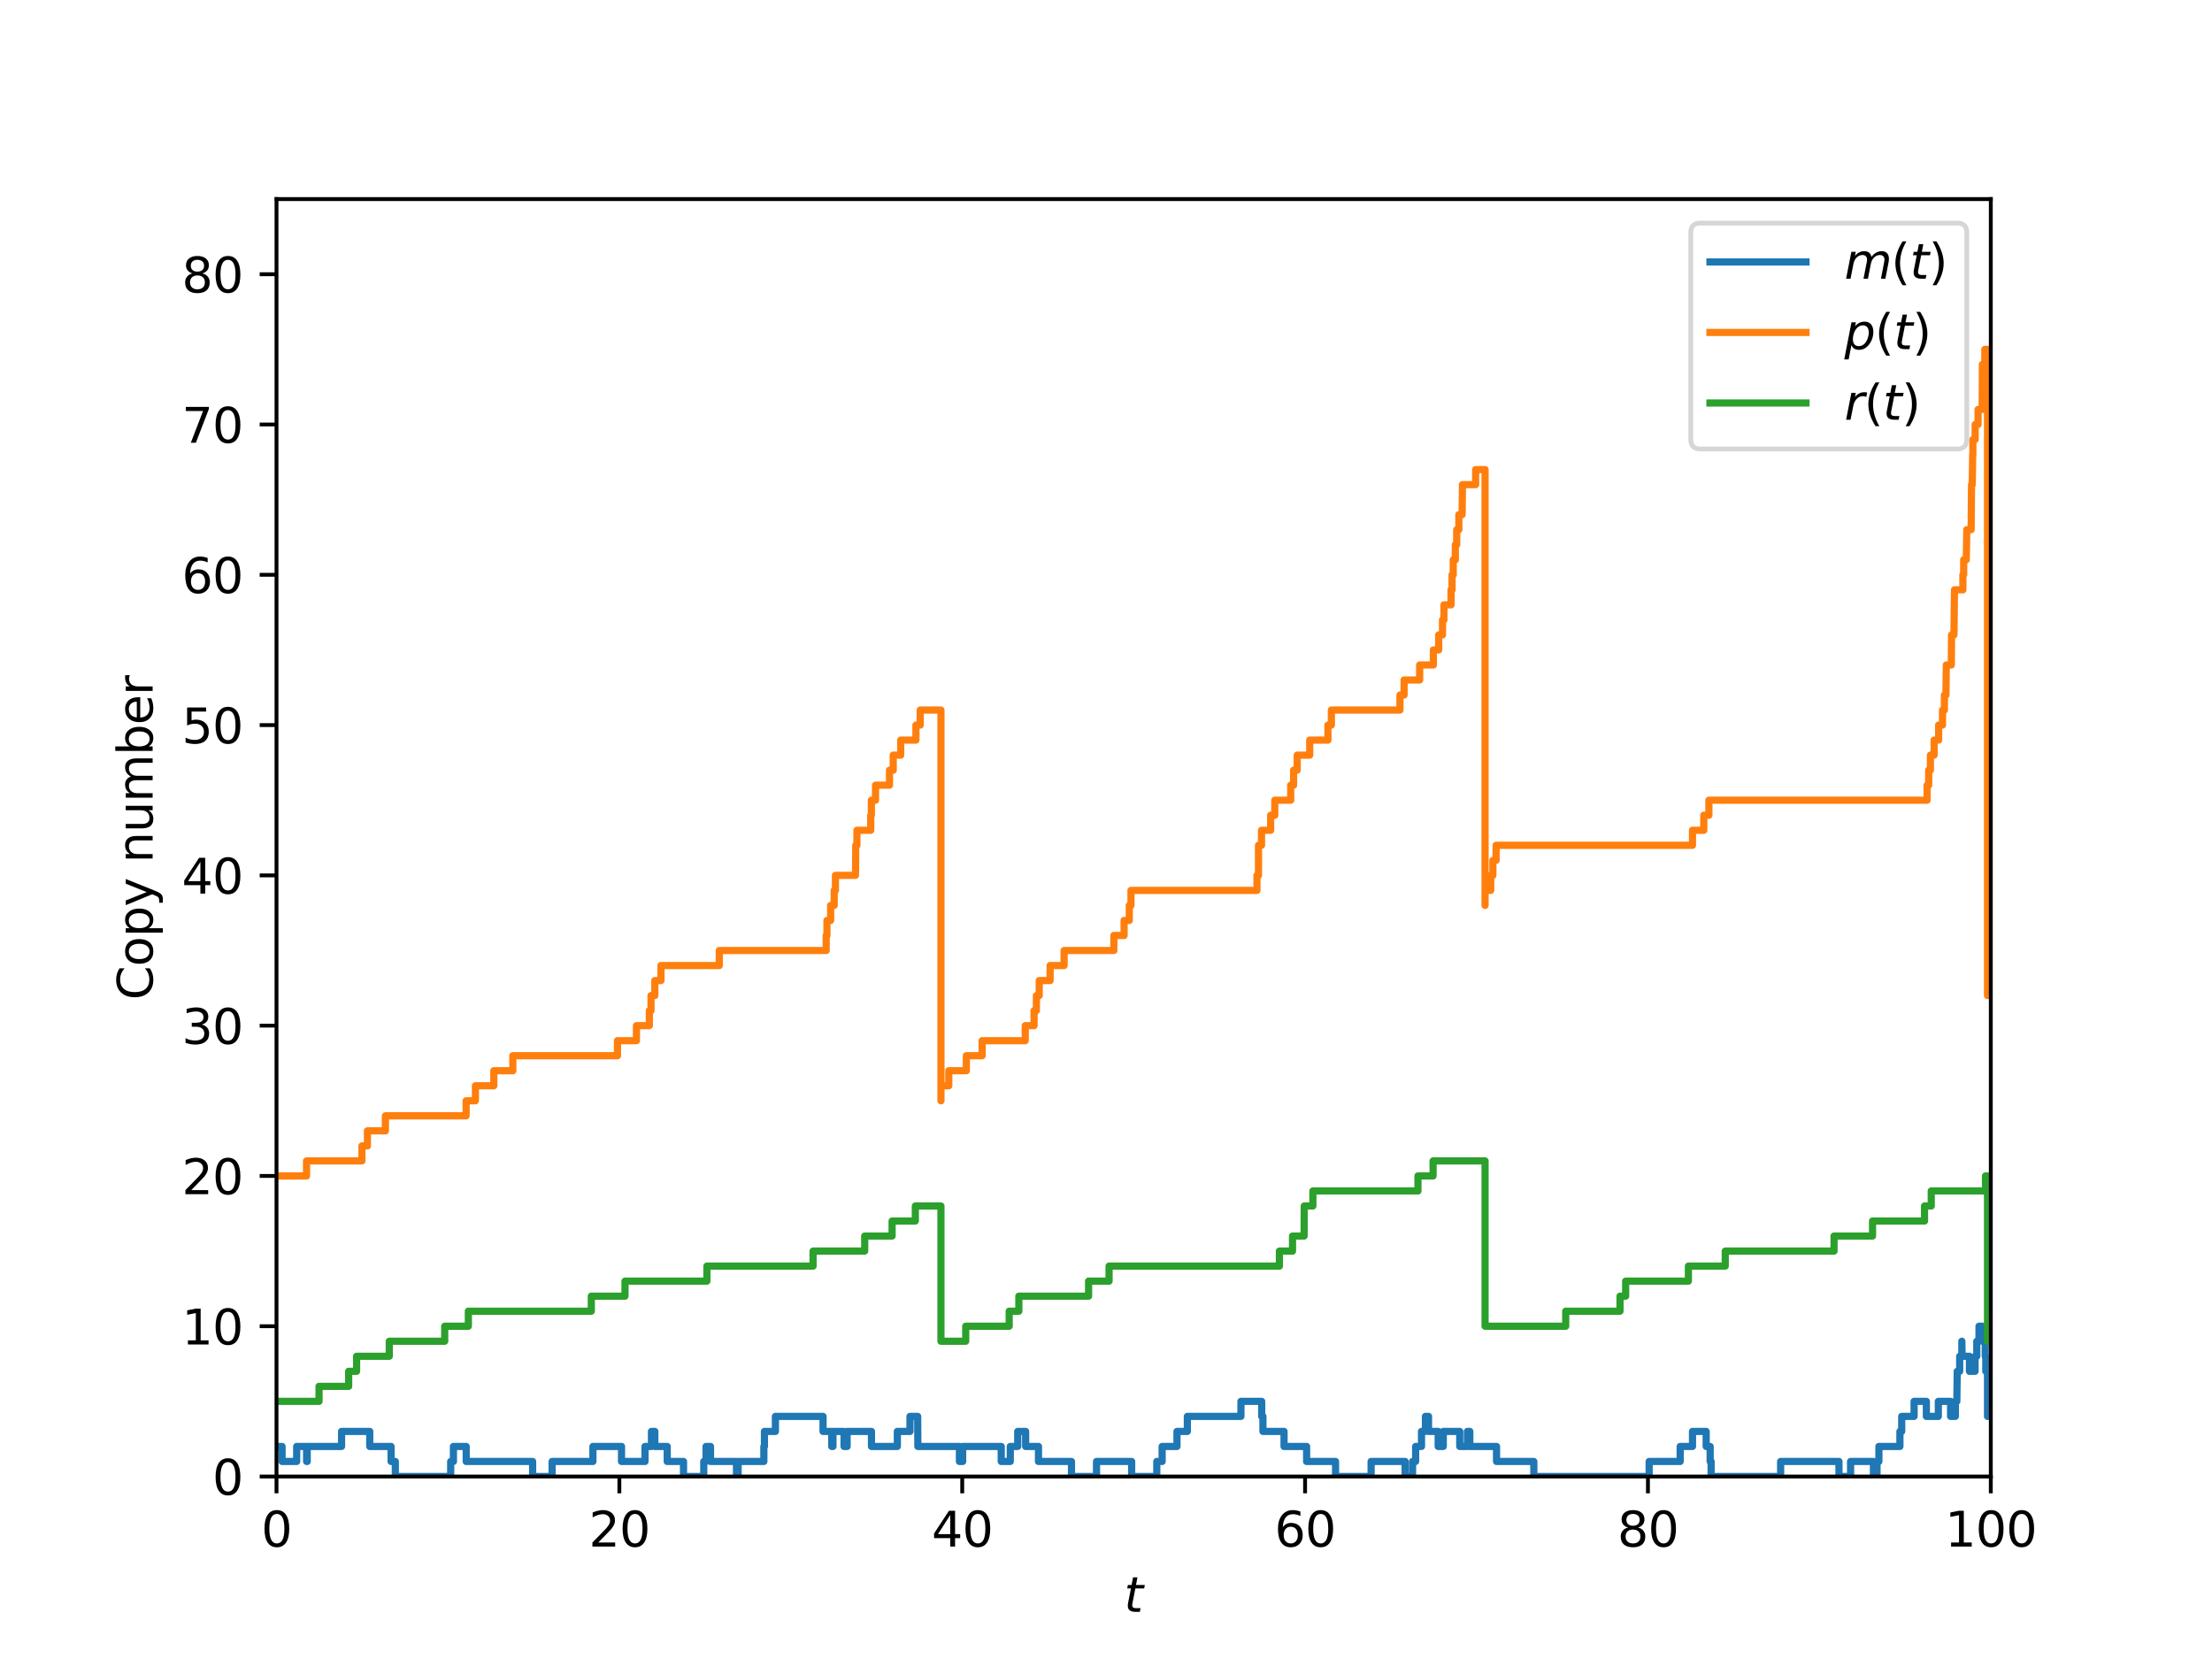 <?xml version="1.0" encoding="utf-8" standalone="no"?>
<!DOCTYPE svg PUBLIC "-//W3C//DTD SVG 1.1//EN"
  "http://www.w3.org/Graphics/SVG/1.1/DTD/svg11.dtd">
<svg height="345.6pt" version="1.1" viewBox="0 0 460.8 345.6" width="460.8pt" xmlns="http://www.w3.org/2000/svg" xmlns:xlink="http://www.w3.org/1999/xlink">
 <defs>
  <style type="text/css">*{stroke-linecap:butt;stroke-linejoin:round;}</style>
 </defs>
 <g id="figure_1">
  <g id="patch_1">
   <path d="M 0 345.6 
L 460.8 345.6 
L 460.8 0 
L 0 0 
z
" style="fill:#ffffff;"/>
  </g>
  <g id="axes_1">
   <g id="patch_2">
    <path d="M 57.6 307.584 
L 414.72 307.584 
L 414.72 41.472 
L 57.6 41.472 
z
" style="fill:#ffffff;"/>
   </g>
   <g id="matplotlib.axis_1">
    <g id="xtick_1">
     <g id="line2d_1">
      <defs>
       <path d="M 0 0 
L 0 3.5 
" id="m4698647b73" style="stroke:#000000;stroke-width:0.8;"/>
      </defs>
      <g>
       <use style="stroke:#000000;stroke-width:0.8;" x="57.6" xlink:href="#m4698647b73" y="307.584"/>
      </g>
     </g>
     <g id="text_1">
      <!-- 0 -->
      <g transform="translate(54.419 322.182)scale(0.1 -0.1)">
       <defs>
        <path d="M 2034 4250 
Q 1547 4250 1301 3770 
Q 1056 3291 1056 2328 
Q 1056 1369 1301 889 
Q 1547 409 2034 409 
Q 2525 409 2770 889 
Q 3016 1369 3016 2328 
Q 3016 3291 2770 3770 
Q 2525 4250 2034 4250 
z
M 2034 4750 
Q 2819 4750 3233 4129 
Q 3647 3509 3647 2328 
Q 3647 1150 3233 529 
Q 2819 -91 2034 -91 
Q 1250 -91 836 529 
Q 422 1150 422 2328 
Q 422 3509 836 4129 
Q 1250 4750 2034 4750 
z
" id="DejaVuSans-30" transform="scale(0.016)"/>
       </defs>
       <use xlink:href="#DejaVuSans-30"/>
      </g>
     </g>
    </g>
    <g id="xtick_2">
     <g id="line2d_2">
      <g>
       <use style="stroke:#000000;stroke-width:0.8;" x="129.024" xlink:href="#m4698647b73" y="307.584"/>
      </g>
     </g>
     <g id="text_2">
      <!-- 20 -->
      <g transform="translate(122.662 322.182)scale(0.1 -0.1)">
       <defs>
        <path d="M 1228 531 
L 3431 531 
L 3431 0 
L 469 0 
L 469 531 
Q 828 903 1448 1529 
Q 2069 2156 2228 2338 
Q 2531 2678 2651 2914 
Q 2772 3150 2772 3378 
Q 2772 3750 2511 3984 
Q 2250 4219 1831 4219 
Q 1534 4219 1204 4116 
Q 875 4013 500 3803 
L 500 4441 
Q 881 4594 1212 4672 
Q 1544 4750 1819 4750 
Q 2544 4750 2975 4387 
Q 3406 4025 3406 3419 
Q 3406 3131 3298 2873 
Q 3191 2616 2906 2266 
Q 2828 2175 2409 1742 
Q 1991 1309 1228 531 
z
" id="DejaVuSans-32" transform="scale(0.016)"/>
       </defs>
       <use xlink:href="#DejaVuSans-32"/>
       <use x="63.623" xlink:href="#DejaVuSans-30"/>
      </g>
     </g>
    </g>
    <g id="xtick_3">
     <g id="line2d_3">
      <g>
       <use style="stroke:#000000;stroke-width:0.8;" x="200.448" xlink:href="#m4698647b73" y="307.584"/>
      </g>
     </g>
     <g id="text_3">
      <!-- 40 -->
      <g transform="translate(194.085 322.182)scale(0.1 -0.1)">
       <defs>
        <path d="M 2419 4116 
L 825 1625 
L 2419 1625 
L 2419 4116 
z
M 2253 4666 
L 3047 4666 
L 3047 1625 
L 3713 1625 
L 3713 1100 
L 3047 1100 
L 3047 0 
L 2419 0 
L 2419 1100 
L 313 1100 
L 313 1709 
L 2253 4666 
z
" id="DejaVuSans-34" transform="scale(0.016)"/>
       </defs>
       <use xlink:href="#DejaVuSans-34"/>
       <use x="63.623" xlink:href="#DejaVuSans-30"/>
      </g>
     </g>
    </g>
    <g id="xtick_4">
     <g id="line2d_4">
      <g>
       <use style="stroke:#000000;stroke-width:0.8;" x="271.872" xlink:href="#m4698647b73" y="307.584"/>
      </g>
     </g>
     <g id="text_4">
      <!-- 60 -->
      <g transform="translate(265.51 322.182)scale(0.1 -0.1)">
       <defs>
        <path d="M 2113 2584 
Q 1688 2584 1439 2293 
Q 1191 2003 1191 1497 
Q 1191 994 1439 701 
Q 1688 409 2113 409 
Q 2538 409 2786 701 
Q 3034 994 3034 1497 
Q 3034 2003 2786 2293 
Q 2538 2584 2113 2584 
z
M 3366 4563 
L 3366 3988 
Q 3128 4100 2886 4159 
Q 2644 4219 2406 4219 
Q 1781 4219 1451 3797 
Q 1122 3375 1075 2522 
Q 1259 2794 1537 2939 
Q 1816 3084 2150 3084 
Q 2853 3084 3261 2657 
Q 3669 2231 3669 1497 
Q 3669 778 3244 343 
Q 2819 -91 2113 -91 
Q 1303 -91 875 529 
Q 447 1150 447 2328 
Q 447 3434 972 4092 
Q 1497 4750 2381 4750 
Q 2619 4750 2861 4703 
Q 3103 4656 3366 4563 
z
" id="DejaVuSans-36" transform="scale(0.016)"/>
       </defs>
       <use xlink:href="#DejaVuSans-36"/>
       <use x="63.623" xlink:href="#DejaVuSans-30"/>
      </g>
     </g>
    </g>
    <g id="xtick_5">
     <g id="line2d_5">
      <g>
       <use style="stroke:#000000;stroke-width:0.8;" x="343.296" xlink:href="#m4698647b73" y="307.584"/>
      </g>
     </g>
     <g id="text_5">
      <!-- 80 -->
      <g transform="translate(336.933 322.182)scale(0.1 -0.1)">
       <defs>
        <path d="M 2034 2216 
Q 1584 2216 1326 1975 
Q 1069 1734 1069 1313 
Q 1069 891 1326 650 
Q 1584 409 2034 409 
Q 2484 409 2743 651 
Q 3003 894 3003 1313 
Q 3003 1734 2745 1975 
Q 2488 2216 2034 2216 
z
M 1403 2484 
Q 997 2584 770 2862 
Q 544 3141 544 3541 
Q 544 4100 942 4425 
Q 1341 4750 2034 4750 
Q 2731 4750 3128 4425 
Q 3525 4100 3525 3541 
Q 3525 3141 3298 2862 
Q 3072 2584 2669 2484 
Q 3125 2378 3379 2068 
Q 3634 1759 3634 1313 
Q 3634 634 3220 271 
Q 2806 -91 2034 -91 
Q 1263 -91 848 271 
Q 434 634 434 1313 
Q 434 1759 690 2068 
Q 947 2378 1403 2484 
z
M 1172 3481 
Q 1172 3119 1398 2916 
Q 1625 2713 2034 2713 
Q 2441 2713 2670 2916 
Q 2900 3119 2900 3481 
Q 2900 3844 2670 4047 
Q 2441 4250 2034 4250 
Q 1625 4250 1398 4047 
Q 1172 3844 1172 3481 
z
" id="DejaVuSans-38" transform="scale(0.016)"/>
       </defs>
       <use xlink:href="#DejaVuSans-38"/>
       <use x="63.623" xlink:href="#DejaVuSans-30"/>
      </g>
     </g>
    </g>
    <g id="xtick_6">
     <g id="line2d_6">
      <g>
       <use style="stroke:#000000;stroke-width:0.8;" x="414.72" xlink:href="#m4698647b73" y="307.584"/>
      </g>
     </g>
     <g id="text_6">
      <!-- 100 -->
      <g transform="translate(405.176 322.182)scale(0.1 -0.1)">
       <defs>
        <path d="M 794 531 
L 1825 531 
L 1825 4091 
L 703 3866 
L 703 4441 
L 1819 4666 
L 2450 4666 
L 2450 531 
L 3481 531 
L 3481 0 
L 794 0 
L 794 531 
z
" id="DejaVuSans-31" transform="scale(0.016)"/>
       </defs>
       <use xlink:href="#DejaVuSans-31"/>
       <use x="63.623" xlink:href="#DejaVuSans-30"/>
       <use x="127.246" xlink:href="#DejaVuSans-30"/>
      </g>
     </g>
    </g>
    <g id="text_7">
     <!-- $t$ -->
     <g transform="translate(234.16 335.861)scale(0.1 -0.1)">
      <defs>
       <path d="M 2706 3500 
L 2619 3053 
L 1472 3053 
L 1100 1153 
Q 1081 1047 1072 975 
Q 1063 903 1063 863 
Q 1063 663 1183 572 
Q 1303 481 1569 481 
L 2150 481 
L 2053 0 
L 1503 0 
Q 991 0 739 200 
Q 488 400 488 806 
Q 488 878 497 964 
Q 506 1050 525 1153 
L 897 3053 
L 409 3053 
L 500 3500 
L 978 3500 
L 1172 4494 
L 1747 4494 
L 1556 3500 
L 2706 3500 
z
" id="DejaVuSans-Oblique-74" transform="scale(0.016)"/>
      </defs>
      <use transform="translate(0 0.781)" xlink:href="#DejaVuSans-Oblique-74"/>
     </g>
    </g>
   </g>
   <g id="matplotlib.axis_2">
    <g id="ytick_1">
     <g id="line2d_7">
      <defs>
       <path d="M 0 0 
L -3.5 0 
" id="ma4bcb0b68f" style="stroke:#000000;stroke-width:0.8;"/>
      </defs>
      <g>
       <use style="stroke:#000000;stroke-width:0.8;" x="57.6" xlink:href="#ma4bcb0b68f" y="307.584"/>
      </g>
     </g>
     <g id="text_8">
      <!-- 0 -->
      <g transform="translate(44.237 311.383)scale(0.1 -0.1)">
       <use xlink:href="#DejaVuSans-30"/>
      </g>
     </g>
    </g>
    <g id="ytick_2">
     <g id="line2d_8">
      <g>
       <use style="stroke:#000000;stroke-width:0.8;" x="57.6" xlink:href="#ma4bcb0b68f" y="276.277"/>
      </g>
     </g>
     <g id="text_9">
      <!-- 10 -->
      <g transform="translate(37.875 280.076)scale(0.1 -0.1)">
       <use xlink:href="#DejaVuSans-31"/>
       <use x="63.623" xlink:href="#DejaVuSans-30"/>
      </g>
     </g>
    </g>
    <g id="ytick_3">
     <g id="line2d_9">
      <g>
       <use style="stroke:#000000;stroke-width:0.8;" x="57.6" xlink:href="#ma4bcb0b68f" y="244.969"/>
      </g>
     </g>
     <g id="text_10">
      <!-- 20 -->
      <g transform="translate(37.875 248.769)scale(0.1 -0.1)">
       <use xlink:href="#DejaVuSans-32"/>
       <use x="63.623" xlink:href="#DejaVuSans-30"/>
      </g>
     </g>
    </g>
    <g id="ytick_4">
     <g id="line2d_10">
      <g>
       <use style="stroke:#000000;stroke-width:0.8;" x="57.6" xlink:href="#ma4bcb0b68f" y="213.662"/>
      </g>
     </g>
     <g id="text_11">
      <!-- 30 -->
      <g transform="translate(37.875 217.461)scale(0.1 -0.1)">
       <defs>
        <path d="M 2597 2516 
Q 3050 2419 3304 2112 
Q 3559 1806 3559 1356 
Q 3559 666 3084 287 
Q 2609 -91 1734 -91 
Q 1441 -91 1130 -33 
Q 819 25 488 141 
L 488 750 
Q 750 597 1062 519 
Q 1375 441 1716 441 
Q 2309 441 2620 675 
Q 2931 909 2931 1356 
Q 2931 1769 2642 2001 
Q 2353 2234 1838 2234 
L 1294 2234 
L 1294 2753 
L 1863 2753 
Q 2328 2753 2575 2939 
Q 2822 3125 2822 3475 
Q 2822 3834 2567 4026 
Q 2313 4219 1838 4219 
Q 1578 4219 1281 4162 
Q 984 4106 628 3988 
L 628 4550 
Q 988 4650 1302 4700 
Q 1616 4750 1894 4750 
Q 2613 4750 3031 4423 
Q 3450 4097 3450 3541 
Q 3450 3153 3228 2886 
Q 3006 2619 2597 2516 
z
" id="DejaVuSans-33" transform="scale(0.016)"/>
       </defs>
       <use xlink:href="#DejaVuSans-33"/>
       <use x="63.623" xlink:href="#DejaVuSans-30"/>
      </g>
     </g>
    </g>
    <g id="ytick_5">
     <g id="line2d_11">
      <g>
       <use style="stroke:#000000;stroke-width:0.8;" x="57.6" xlink:href="#ma4bcb0b68f" y="182.355"/>
      </g>
     </g>
     <g id="text_12">
      <!-- 40 -->
      <g transform="translate(37.875 186.154)scale(0.1 -0.1)">
       <use xlink:href="#DejaVuSans-34"/>
       <use x="63.623" xlink:href="#DejaVuSans-30"/>
      </g>
     </g>
    </g>
    <g id="ytick_6">
     <g id="line2d_12">
      <g>
       <use style="stroke:#000000;stroke-width:0.8;" x="57.6" xlink:href="#ma4bcb0b68f" y="151.048"/>
      </g>
     </g>
     <g id="text_13">
      <!-- 50 -->
      <g transform="translate(37.875 154.847)scale(0.1 -0.1)">
       <defs>
        <path d="M 691 4666 
L 3169 4666 
L 3169 4134 
L 1269 4134 
L 1269 2991 
Q 1406 3038 1543 3061 
Q 1681 3084 1819 3084 
Q 2600 3084 3056 2656 
Q 3513 2228 3513 1497 
Q 3513 744 3044 326 
Q 2575 -91 1722 -91 
Q 1428 -91 1123 -41 
Q 819 9 494 109 
L 494 744 
Q 775 591 1075 516 
Q 1375 441 1709 441 
Q 2250 441 2565 725 
Q 2881 1009 2881 1497 
Q 2881 1984 2565 2268 
Q 2250 2553 1709 2553 
Q 1456 2553 1204 2497 
Q 953 2441 691 2322 
L 691 4666 
z
" id="DejaVuSans-35" transform="scale(0.016)"/>
       </defs>
       <use xlink:href="#DejaVuSans-35"/>
       <use x="63.623" xlink:href="#DejaVuSans-30"/>
      </g>
     </g>
    </g>
    <g id="ytick_7">
     <g id="line2d_13">
      <g>
       <use style="stroke:#000000;stroke-width:0.8;" x="57.6" xlink:href="#ma4bcb0b68f" y="119.74"/>
      </g>
     </g>
     <g id="text_14">
      <!-- 60 -->
      <g transform="translate(37.875 123.539)scale(0.1 -0.1)">
       <use xlink:href="#DejaVuSans-36"/>
       <use x="63.623" xlink:href="#DejaVuSans-30"/>
      </g>
     </g>
    </g>
    <g id="ytick_8">
     <g id="line2d_14">
      <g>
       <use style="stroke:#000000;stroke-width:0.8;" x="57.6" xlink:href="#ma4bcb0b68f" y="88.433"/>
      </g>
     </g>
     <g id="text_15">
      <!-- 70 -->
      <g transform="translate(37.875 92.232)scale(0.1 -0.1)">
       <defs>
        <path d="M 525 4666 
L 3525 4666 
L 3525 4397 
L 1831 0 
L 1172 0 
L 2766 4134 
L 525 4134 
L 525 4666 
z
" id="DejaVuSans-37" transform="scale(0.016)"/>
       </defs>
       <use xlink:href="#DejaVuSans-37"/>
       <use x="63.623" xlink:href="#DejaVuSans-30"/>
      </g>
     </g>
    </g>
    <g id="ytick_9">
     <g id="line2d_15">
      <g>
       <use style="stroke:#000000;stroke-width:0.8;" x="57.6" xlink:href="#ma4bcb0b68f" y="57.126"/>
      </g>
     </g>
     <g id="text_16">
      <!-- 80 -->
      <g transform="translate(37.875 60.925)scale(0.1 -0.1)">
       <use xlink:href="#DejaVuSans-38"/>
       <use x="63.623" xlink:href="#DejaVuSans-30"/>
      </g>
     </g>
    </g>
    <g id="text_17">
     <!-- Copy number -->
     <g transform="translate(31.795 208.315)rotate(-90)scale(0.1 -0.1)">
      <defs>
       <path d="M 4122 4306 
L 4122 3641 
Q 3803 3938 3442 4084 
Q 3081 4231 2675 4231 
Q 1875 4231 1450 3742 
Q 1025 3253 1025 2328 
Q 1025 1406 1450 917 
Q 1875 428 2675 428 
Q 3081 428 3442 575 
Q 3803 722 4122 1019 
L 4122 359 
Q 3791 134 3420 21 
Q 3050 -91 2638 -91 
Q 1578 -91 968 557 
Q 359 1206 359 2328 
Q 359 3453 968 4101 
Q 1578 4750 2638 4750 
Q 3056 4750 3426 4639 
Q 3797 4528 4122 4306 
z
" id="DejaVuSans-43" transform="scale(0.016)"/>
       <path d="M 1959 3097 
Q 1497 3097 1228 2736 
Q 959 2375 959 1747 
Q 959 1119 1226 758 
Q 1494 397 1959 397 
Q 2419 397 2687 759 
Q 2956 1122 2956 1747 
Q 2956 2369 2687 2733 
Q 2419 3097 1959 3097 
z
M 1959 3584 
Q 2709 3584 3137 3096 
Q 3566 2609 3566 1747 
Q 3566 888 3137 398 
Q 2709 -91 1959 -91 
Q 1206 -91 779 398 
Q 353 888 353 1747 
Q 353 2609 779 3096 
Q 1206 3584 1959 3584 
z
" id="DejaVuSans-6f" transform="scale(0.016)"/>
       <path d="M 1159 525 
L 1159 -1331 
L 581 -1331 
L 581 3500 
L 1159 3500 
L 1159 2969 
Q 1341 3281 1617 3432 
Q 1894 3584 2278 3584 
Q 2916 3584 3314 3078 
Q 3713 2572 3713 1747 
Q 3713 922 3314 415 
Q 2916 -91 2278 -91 
Q 1894 -91 1617 61 
Q 1341 213 1159 525 
z
M 3116 1747 
Q 3116 2381 2855 2742 
Q 2594 3103 2138 3103 
Q 1681 3103 1420 2742 
Q 1159 2381 1159 1747 
Q 1159 1113 1420 752 
Q 1681 391 2138 391 
Q 2594 391 2855 752 
Q 3116 1113 3116 1747 
z
" id="DejaVuSans-70" transform="scale(0.016)"/>
       <path d="M 2059 -325 
Q 1816 -950 1584 -1140 
Q 1353 -1331 966 -1331 
L 506 -1331 
L 506 -850 
L 844 -850 
Q 1081 -850 1212 -737 
Q 1344 -625 1503 -206 
L 1606 56 
L 191 3500 
L 800 3500 
L 1894 763 
L 2988 3500 
L 3597 3500 
L 2059 -325 
z
" id="DejaVuSans-79" transform="scale(0.016)"/>
       <path id="DejaVuSans-20" transform="scale(0.016)"/>
       <path d="M 3513 2113 
L 3513 0 
L 2938 0 
L 2938 2094 
Q 2938 2591 2744 2837 
Q 2550 3084 2163 3084 
Q 1697 3084 1428 2787 
Q 1159 2491 1159 1978 
L 1159 0 
L 581 0 
L 581 3500 
L 1159 3500 
L 1159 2956 
Q 1366 3272 1645 3428 
Q 1925 3584 2291 3584 
Q 2894 3584 3203 3211 
Q 3513 2838 3513 2113 
z
" id="DejaVuSans-6e" transform="scale(0.016)"/>
       <path d="M 544 1381 
L 544 3500 
L 1119 3500 
L 1119 1403 
Q 1119 906 1312 657 
Q 1506 409 1894 409 
Q 2359 409 2629 706 
Q 2900 1003 2900 1516 
L 2900 3500 
L 3475 3500 
L 3475 0 
L 2900 0 
L 2900 538 
Q 2691 219 2414 64 
Q 2138 -91 1772 -91 
Q 1169 -91 856 284 
Q 544 659 544 1381 
z
M 1991 3584 
L 1991 3584 
z
" id="DejaVuSans-75" transform="scale(0.016)"/>
       <path d="M 3328 2828 
Q 3544 3216 3844 3400 
Q 4144 3584 4550 3584 
Q 5097 3584 5394 3201 
Q 5691 2819 5691 2113 
L 5691 0 
L 5113 0 
L 5113 2094 
Q 5113 2597 4934 2840 
Q 4756 3084 4391 3084 
Q 3944 3084 3684 2787 
Q 3425 2491 3425 1978 
L 3425 0 
L 2847 0 
L 2847 2094 
Q 2847 2600 2669 2842 
Q 2491 3084 2119 3084 
Q 1678 3084 1418 2786 
Q 1159 2488 1159 1978 
L 1159 0 
L 581 0 
L 581 3500 
L 1159 3500 
L 1159 2956 
Q 1356 3278 1631 3431 
Q 1906 3584 2284 3584 
Q 2666 3584 2933 3390 
Q 3200 3197 3328 2828 
z
" id="DejaVuSans-6d" transform="scale(0.016)"/>
       <path d="M 3116 1747 
Q 3116 2381 2855 2742 
Q 2594 3103 2138 3103 
Q 1681 3103 1420 2742 
Q 1159 2381 1159 1747 
Q 1159 1113 1420 752 
Q 1681 391 2138 391 
Q 2594 391 2855 752 
Q 3116 1113 3116 1747 
z
M 1159 2969 
Q 1341 3281 1617 3432 
Q 1894 3584 2278 3584 
Q 2916 3584 3314 3078 
Q 3713 2572 3713 1747 
Q 3713 922 3314 415 
Q 2916 -91 2278 -91 
Q 1894 -91 1617 61 
Q 1341 213 1159 525 
L 1159 0 
L 581 0 
L 581 4863 
L 1159 4863 
L 1159 2969 
z
" id="DejaVuSans-62" transform="scale(0.016)"/>
       <path d="M 3597 1894 
L 3597 1613 
L 953 1613 
Q 991 1019 1311 708 
Q 1631 397 2203 397 
Q 2534 397 2845 478 
Q 3156 559 3463 722 
L 3463 178 
Q 3153 47 2828 -22 
Q 2503 -91 2169 -91 
Q 1331 -91 842 396 
Q 353 884 353 1716 
Q 353 2575 817 3079 
Q 1281 3584 2069 3584 
Q 2775 3584 3186 3129 
Q 3597 2675 3597 1894 
z
M 3022 2063 
Q 3016 2534 2758 2815 
Q 2500 3097 2075 3097 
Q 1594 3097 1305 2825 
Q 1016 2553 972 2059 
L 3022 2063 
z
" id="DejaVuSans-65" transform="scale(0.016)"/>
       <path d="M 2631 2963 
Q 2534 3019 2420 3045 
Q 2306 3072 2169 3072 
Q 1681 3072 1420 2755 
Q 1159 2438 1159 1844 
L 1159 0 
L 581 0 
L 581 3500 
L 1159 3500 
L 1159 2956 
Q 1341 3275 1631 3429 
Q 1922 3584 2338 3584 
Q 2397 3584 2469 3576 
Q 2541 3569 2628 3553 
L 2631 2963 
z
" id="DejaVuSans-72" transform="scale(0.016)"/>
      </defs>
      <use xlink:href="#DejaVuSans-43"/>
      <use x="69.824" xlink:href="#DejaVuSans-6f"/>
      <use x="131.006" xlink:href="#DejaVuSans-70"/>
      <use x="194.482" xlink:href="#DejaVuSans-79"/>
      <use x="253.662" xlink:href="#DejaVuSans-20"/>
      <use x="285.449" xlink:href="#DejaVuSans-6e"/>
      <use x="348.828" xlink:href="#DejaVuSans-75"/>
      <use x="412.207" xlink:href="#DejaVuSans-6d"/>
      <use x="509.619" xlink:href="#DejaVuSans-62"/>
      <use x="573.096" xlink:href="#DejaVuSans-65"/>
      <use x="634.619" xlink:href="#DejaVuSans-72"/>
     </g>
    </g>
   </g>
   <g id="line2d_16">
    <path clip-path="url(#p5f2254d83f)" d="M 57.6 301.323 
L 58.759 301.323 
L 58.759 304.453 
L 61.805 304.453 
L 61.805 301.323 
L 63.873 301.323 
L 63.873 304.453 
L 63.999 304.453 
L 63.999 301.323 
L 71.156 301.323 
L 71.156 298.192 
L 77.026 298.192 
L 77.026 301.323 
L 81.47 301.323 
L 81.47 304.453 
L 82.352 304.453 
L 82.352 307.584 
L 93.886 307.584 
L 93.886 304.453 
L 94.458 304.453 
L 94.458 301.323 
L 97.117 301.323 
L 97.117 304.453 
L 110.956 304.453 
L 110.956 307.584 
L 115.019 307.584 
L 115.019 304.453 
L 123.517 304.453 
L 123.517 301.323 
L 129.474 301.323 
L 129.474 304.453 
L 134.368 304.453 
L 134.368 301.323 
L 135.715 301.323 
L 135.715 298.192 
L 136.411 298.192 
L 136.411 301.323 
L 136.446 301.323 
L 138.994 301.323 
L 138.994 304.453 
L 142.389 304.453 
L 142.389 307.584 
L 146.605 307.584 
L 146.605 304.453 
L 147.088 304.453 
L 147.088 301.323 
L 148.014 301.323 
L 148.014 304.453 
L 153.427 304.453 
L 153.427 307.584 
L 153.763 307.584 
L 153.763 304.453 
L 159.125 304.453 
L 159.125 301.323 
L 159.249 301.323 
L 159.249 298.192 
L 161.532 298.192 
L 161.532 295.061 
L 171.456 295.061 
L 171.456 298.192 
L 173.266 298.192 
L 173.266 301.323 
L 173.519 301.323 
L 173.519 298.192 
L 175.829 298.192 
L 175.829 301.323 
L 176.467 301.323 
L 176.467 298.192 
L 181.543 298.192 
L 181.543 301.323 
L 186.932 301.323 
L 186.932 298.192 
L 189.565 298.192 
L 189.565 295.061 
L 191.169 295.061 
L 191.209 301.323 
L 199.868 301.323 
L 199.868 304.453 
L 200.539 304.453 
L 200.539 301.323 
L 208.577 301.323 
L 208.577 304.453 
L 210.46 304.453 
L 210.46 301.323 
L 212.01 301.323 
L 212.01 298.192 
L 213.66 298.192 
L 213.66 301.323 
L 216.336 301.323 
L 216.336 304.453 
L 223.207 304.453 
L 223.207 307.584 
L 228.426 307.584 
L 228.426 304.453 
L 235.745 304.453 
L 235.745 307.584 
L 240.979 307.584 
L 240.979 304.453 
L 242.096 304.453 
L 242.096 301.323 
L 245.185 301.323 
L 245.185 298.192 
L 247.346 298.192 
L 247.346 295.061 
L 258.511 295.061 
L 258.511 291.93 
L 262.834 291.93 
L 262.834 295.061 
L 263.092 295.061 
L 263.092 298.192 
L 267.491 298.192 
L 267.491 301.323 
L 272.192 301.323 
L 272.192 304.453 
L 278.22 304.453 
L 278.22 307.584 
L 285.626 307.584 
L 285.626 304.453 
L 292.712 304.453 
L 292.712 307.584 
L 294.262 307.584 
L 294.262 304.453 
L 294.902 304.453 
L 294.902 301.323 
L 296.125 301.323 
L 296.125 298.192 
L 296.946 298.192 
L 296.946 295.061 
L 297.589 295.061 
L 297.589 298.192 
L 299.599 298.192 
L 299.599 301.323 
L 299.703 301.323 
L 300.659 301.323 
L 300.659 298.192 
L 304.093 298.192 
L 304.093 301.323 
L 305.689 301.323 
L 305.689 298.192 
L 306.188 298.192 
L 306.188 301.323 
L 311.758 301.323 
L 311.758 304.453 
L 319.525 304.453 
L 319.525 307.584 
L 343.549 307.584 
L 343.549 304.453 
L 350.011 304.453 
L 350.011 301.323 
L 352.58 301.323 
L 352.58 298.192 
L 355.427 298.192 
L 355.427 301.323 
L 356.256 301.323 
L 356.256 304.453 
L 356.456 304.453 
L 356.456 307.584 
L 370.938 307.584 
L 370.938 304.453 
L 383.088 304.453 
L 383.088 307.584 
L 385.51 307.584 
L 385.51 304.453 
L 390.273 304.453 
L 390.273 307.584 
L 391.013 307.584 
L 391.013 304.453 
L 391.409 304.453 
L 391.409 301.323 
L 395.787 301.323 
L 395.787 298.192 
L 396.16 298.192 
L 396.16 295.061 
L 398.739 295.061 
L 398.739 291.93 
L 401.298 291.93 
L 401.298 295.061 
L 403.792 295.061 
L 403.792 291.93 
L 403.85 291.93 
L 406.344 291.93 
L 406.344 295.061 
L 407.335 295.061 
L 407.335 291.93 
L 407.641 291.93 
L 407.729 285.669 
L 408.239 285.669 
L 408.239 282.538 
L 408.689 282.538 
L 408.689 279.407 
L 408.744 282.538 
L 410.272 282.538 
L 410.272 285.669 
L 411.44 285.669 
L 411.44 282.538 
L 411.46 282.538 
L 411.802 282.538 
L 411.802 279.407 
L 412.265 279.407 
L 412.265 276.277 
L 412.957 276.277 
L 412.957 279.407 
L 412.974 279.407 
L 413.563 279.407 
L 413.563 282.538 
L 413.616 282.538 
L 413.677 282.538 
L 413.677 285.669 
L 413.772 285.669 
L 414.038 285.669 
L 414.038 295.061 
L 414.038 295.061 
L 414.72 295.061 
L 414.72 295.061 
" style="fill:none;stroke:#1f77b4;stroke-linecap:square;stroke-width:1.5;"/>
   </g>
   <g id="line2d_17">
    <path clip-path="url(#p5f2254d83f)" d="M 57.6 244.969 
L 63.856 244.969 
L 63.856 241.839 
L 63.873 241.839 
L 75.399 241.839 
L 75.399 238.708 
L 76.539 238.708 
L 76.539 235.577 
L 80.287 235.577 
L 80.287 232.446 
L 97.102 232.446 
L 97.102 229.316 
L 97.117 229.316 
L 99.038 229.316 
L 99.038 226.185 
L 102.871 226.185 
L 102.871 223.054 
L 106.832 223.054 
L 106.832 219.924 
L 128.633 219.924 
L 128.633 216.793 
L 132.584 216.793 
L 132.584 213.662 
L 135.269 213.662 
L 135.269 210.531 
L 135.617 210.531 
L 135.617 207.401 
L 135.715 207.401 
L 136.411 207.401 
L 136.411 204.27 
L 136.446 204.27 
L 137.691 204.27 
L 137.691 201.139 
L 149.845 201.139 
L 149.845 198.008 
L 172.109 198.008 
L 172.109 194.878 
L 172.271 194.878 
L 172.271 191.747 
L 173.038 191.747 
L 173.038 188.616 
L 173.778 188.616 
L 173.778 185.486 
L 174.039 185.486 
L 174.039 182.355 
L 178.214 182.355 
L 178.273 176.093 
L 178.513 176.093 
L 178.513 172.963 
L 181.39 172.963 
L 181.39 169.832 
L 181.522 169.832 
L 181.522 166.701 
L 181.543 166.701 
L 182.388 166.701 
L 182.388 163.57 
L 185.302 163.57 
L 185.302 160.44 
L 186.074 160.44 
L 186.074 157.309 
L 187.636 157.309 
L 187.636 154.178 
L 190.805 154.178 
L 190.805 151.048 
L 191.703 151.048 
L 191.703 147.917 
L 196.017 147.917 
L 196.017 229.316 
L 196.017 226.185 
L 197.653 226.185 
L 197.653 223.054 
L 201.308 223.054 
L 201.308 219.924 
L 204.602 219.924 
L 204.602 216.793 
L 213.58 216.793 
L 213.58 213.662 
L 213.66 213.662 
L 215.418 213.662 
L 215.418 210.531 
L 215.901 210.531 
L 215.901 207.401 
L 216.49 207.401 
L 216.49 204.27 
L 218.76 204.27 
L 218.76 201.139 
L 221.674 201.139 
L 221.674 198.008 
L 232.037 198.008 
L 232.037 194.878 
L 234.17 194.878 
L 234.17 191.747 
L 235.249 191.747 
L 235.249 188.616 
L 235.604 188.616 
L 235.604 185.486 
L 261.85 185.486 
L 261.85 182.355 
L 262.165 182.355 
L 262.168 176.093 
L 262.196 176.093 
L 262.798 176.093 
L 262.798 172.963 
L 262.834 172.963 
L 264.701 172.963 
L 264.701 169.832 
L 265.557 169.832 
L 265.557 166.701 
L 268.875 166.701 
L 268.875 163.57 
L 269.479 163.57 
L 269.479 160.44 
L 270.231 160.44 
L 270.231 157.309 
L 272.836 157.309 
L 272.836 154.178 
L 276.634 154.178 
L 276.634 151.048 
L 277.349 151.048 
L 277.349 147.917 
L 291.635 147.917 
L 291.635 144.786 
L 292.497 144.786 
L 292.497 141.655 
L 295.744 141.655 
L 295.744 138.525 
L 298.6 138.525 
L 298.6 135.394 
L 299.703 135.394 
L 299.703 132.263 
L 300.503 132.263 
L 300.503 129.132 
L 300.797 129.132 
L 300.797 126.002 
L 302.278 126.002 
L 302.278 122.871 
L 302.489 122.871 
L 302.489 119.74 
L 302.735 119.74 
L 302.735 116.61 
L 303.175 116.61 
L 303.175 113.479 
L 303.46 113.479 
L 303.46 110.348 
L 303.906 110.348 
L 303.906 107.217 
L 304.588 107.217 
L 304.655 100.956 
L 307.402 100.956 
L 307.402 97.825 
L 309.366 97.825 
L 309.366 188.616 
L 309.366 185.486 
L 310.543 185.486 
L 310.543 182.355 
L 310.997 182.355 
L 310.997 179.224 
L 311.666 179.224 
L 311.666 176.093 
L 311.758 176.093 
L 352.576 176.093 
L 352.576 172.963 
L 352.58 172.963 
L 354.93 172.963 
L 354.93 169.832 
L 355.992 169.832 
L 355.992 166.701 
L 401.449 166.701 
L 401.449 163.57 
L 401.781 163.57 
L 401.781 160.44 
L 402.142 160.44 
L 402.142 157.309 
L 402.906 157.309 
L 402.906 154.178 
L 402.939 154.178 
L 403.85 154.178 
L 403.85 151.048 
L 404.663 151.048 
L 404.663 147.917 
L 405.056 147.917 
L 405.056 144.786 
L 405.376 144.786 
L 405.453 138.525 
L 406.496 138.525 
L 406.542 132.263 
L 407.046 132.263 
L 407.153 122.871 
L 408.905 122.871 
L 408.905 119.74 
L 409.07 119.74 
L 409.07 116.61 
L 409.613 116.61 
L 409.719 110.348 
L 410.625 110.348 
L 410.705 100.956 
L 410.849 100.956 
L 410.949 94.694 
L 410.988 94.694 
L 410.988 91.564 
L 411.46 91.564 
L 411.46 88.433 
L 412.065 88.433 
L 412.065 85.302 
L 412.92 85.302 
L 412.974 75.91 
L 413.475 75.91 
L 413.475 72.779 
L 413.563 72.779 
L 414.038 72.779 
L 414.038 207.401 
L 414.038 204.27 
L 414.527 204.27 
L 414.527 201.139 
L 414.72 201.139 
L 414.72 201.139 
" style="fill:none;stroke:#ff7f0e;stroke-linecap:square;stroke-width:1.5;"/>
   </g>
   <g id="line2d_18">
    <path clip-path="url(#p5f2254d83f)" d="M 57.6 291.93 
L 66.463 291.93 
L 66.463 288.8 
L 72.634 288.8 
L 72.634 285.669 
L 74.285 285.669 
L 74.285 282.538 
L 81.092 282.538 
L 81.092 279.407 
L 92.639 279.407 
L 92.639 276.277 
L 97.565 276.277 
L 97.565 273.146 
L 123.182 273.146 
L 123.182 270.015 
L 130.197 270.015 
L 130.197 266.885 
L 147.258 266.885 
L 147.258 263.754 
L 169.379 263.754 
L 169.379 260.623 
L 180.134 260.623 
L 180.134 257.492 
L 185.841 257.492 
L 185.841 254.362 
L 190.682 254.362 
L 190.682 251.231 
L 196.017 251.231 
L 196.017 279.407 
L 196.017 279.407 
L 201.179 279.407 
L 201.179 276.277 
L 210.231 276.277 
L 210.231 273.146 
L 212.246 273.146 
L 212.246 270.015 
L 226.772 270.015 
L 226.772 266.885 
L 231.04 266.885 
L 231.04 263.754 
L 266.521 263.754 
L 266.521 260.623 
L 269.254 260.623 
L 269.254 257.492 
L 271.666 257.492 
L 271.7 251.231 
L 273.499 251.231 
L 273.499 248.1 
L 295.384 248.1 
L 295.384 244.969 
L 298.54 244.969 
L 298.54 241.839 
L 298.6 241.839 
L 309.366 241.839 
L 309.366 276.277 
L 309.366 276.277 
L 326.167 276.277 
L 326.167 273.146 
L 337.48 273.146 
L 337.48 270.015 
L 338.655 270.015 
L 338.655 266.885 
L 351.723 266.885 
L 351.723 263.754 
L 359.4 263.754 
L 359.4 260.623 
L 382.064 260.623 
L 382.064 257.492 
L 390.084 257.492 
L 390.084 254.362 
L 400.913 254.362 
L 400.913 251.231 
L 402.314 251.231 
L 402.314 248.1 
L 413.616 248.1 
L 413.616 244.969 
L 413.677 244.969 
L 414.038 244.969 
L 414.038 279.407 
L 414.038 279.407 
L 414.72 279.407 
L 414.72 279.407 
" style="fill:none;stroke:#2ca02c;stroke-linecap:square;stroke-width:1.5;"/>
   </g>
   <g id="patch_3">
    <path d="M 57.6 307.584 
L 57.6 41.472 
" style="fill:none;stroke:#000000;stroke-linecap:square;stroke-linejoin:miter;stroke-width:0.8;"/>
   </g>
   <g id="patch_4">
    <path d="M 414.72 307.584 
L 414.72 41.472 
" style="fill:none;stroke:#000000;stroke-linecap:square;stroke-linejoin:miter;stroke-width:0.8;"/>
   </g>
   <g id="patch_5">
    <path d="M 57.6 307.584 
L 414.72 307.584 
" style="fill:none;stroke:#000000;stroke-linecap:square;stroke-linejoin:miter;stroke-width:0.8;"/>
   </g>
   <g id="patch_6">
    <path d="M 57.6 41.472 
L 414.72 41.472 
" style="fill:none;stroke:#000000;stroke-linecap:square;stroke-linejoin:miter;stroke-width:0.8;"/>
   </g>
   <g id="legend_1">
    <g id="patch_7">
     <path d="M 354.22 93.528 
L 407.72 93.528 
Q 409.72 93.528 409.72 91.528 
L 409.72 48.472 
Q 409.72 46.472 407.72 46.472 
L 354.22 46.472 
Q 352.22 46.472 352.22 48.472 
L 352.22 91.528 
Q 352.22 93.528 354.22 93.528 
z
" style="fill:#ffffff;opacity:0.8;stroke:#cccccc;stroke-linejoin:miter;"/>
    </g>
    <g id="line2d_19">
     <path d="M 356.22 54.57 
L 376.22 54.57 
" style="fill:none;stroke:#1f77b4;stroke-linecap:square;stroke-width:1.5;"/>
    </g>
    <g id="line2d_20"/>
    <g id="text_18">
     <!-- $m(t)$ -->
     <g transform="translate(384.22 58.07)scale(0.1 -0.1)">
      <defs>
       <path d="M 5747 2113 
L 5338 0 
L 4763 0 
L 5166 2094 
Q 5191 2228 5203 2325 
Q 5216 2422 5216 2491 
Q 5216 2772 5059 2928 
Q 4903 3084 4622 3084 
Q 4203 3084 3875 2770 
Q 3547 2456 3450 1953 
L 3066 0 
L 2491 0 
L 2900 2094 
Q 2925 2209 2937 2307 
Q 2950 2406 2950 2484 
Q 2950 2769 2794 2926 
Q 2638 3084 2363 3084 
Q 1938 3084 1609 2770 
Q 1281 2456 1184 1953 
L 800 0 
L 225 0 
L 909 3500 
L 1484 3500 
L 1375 2956 
Q 1609 3263 1923 3423 
Q 2238 3584 2597 3584 
Q 2978 3584 3223 3384 
Q 3469 3184 3519 2828 
Q 3781 3197 4126 3390 
Q 4472 3584 4856 3584 
Q 5306 3584 5551 3325 
Q 5797 3066 5797 2591 
Q 5797 2488 5784 2364 
Q 5772 2241 5747 2113 
z
" id="DejaVuSans-Oblique-6d" transform="scale(0.016)"/>
       <path d="M 1984 4856 
Q 1566 4138 1362 3434 
Q 1159 2731 1159 2009 
Q 1159 1288 1364 580 
Q 1569 -128 1984 -844 
L 1484 -844 
Q 1016 -109 783 600 
Q 550 1309 550 2009 
Q 550 2706 781 3412 
Q 1013 4119 1484 4856 
L 1984 4856 
z
" id="DejaVuSans-28" transform="scale(0.016)"/>
       <path d="M 513 4856 
L 1013 4856 
Q 1481 4119 1714 3412 
Q 1947 2706 1947 2009 
Q 1947 1309 1714 600 
Q 1481 -109 1013 -844 
L 513 -844 
Q 928 -128 1133 580 
Q 1338 1288 1338 2009 
Q 1338 2731 1133 3434 
Q 928 4138 513 4856 
z
" id="DejaVuSans-29" transform="scale(0.016)"/>
      </defs>
      <use transform="translate(0 0.125)" xlink:href="#DejaVuSans-Oblique-6d"/>
      <use transform="translate(97.412 0.125)" xlink:href="#DejaVuSans-28"/>
      <use transform="translate(136.426 0.125)" xlink:href="#DejaVuSans-Oblique-74"/>
      <use transform="translate(175.635 0.125)" xlink:href="#DejaVuSans-29"/>
     </g>
    </g>
    <g id="line2d_21">
     <path d="M 356.22 69.25 
L 376.22 69.25 
" style="fill:none;stroke:#ff7f0e;stroke-linecap:square;stroke-width:1.5;"/>
    </g>
    <g id="line2d_22"/>
    <g id="text_19">
     <!-- $p(t)$ -->
     <g transform="translate(384.22 72.75)scale(0.1 -0.1)">
      <defs>
       <path d="M 3175 2156 
Q 3175 2616 2975 2859 
Q 2775 3103 2400 3103 
Q 2144 3103 1911 2972 
Q 1678 2841 1497 2591 
Q 1319 2344 1212 1994 
Q 1106 1644 1106 1300 
Q 1106 863 1306 627 
Q 1506 391 1875 391 
Q 2147 391 2380 519 
Q 2613 647 2778 891 
Q 2956 1147 3065 1494 
Q 3175 1841 3175 2156 
z
M 1394 2969 
Q 1625 3272 1939 3428 
Q 2253 3584 2638 3584 
Q 3175 3584 3472 3232 
Q 3769 2881 3769 2247 
Q 3769 1728 3584 1258 
Q 3400 788 3053 416 
Q 2822 169 2531 39 
Q 2241 -91 1919 -91 
Q 1547 -91 1294 64 
Q 1041 219 916 525 
L 556 -1331 
L -19 -1331 
L 922 3500 
L 1497 3500 
L 1394 2969 
z
" id="DejaVuSans-Oblique-70" transform="scale(0.016)"/>
      </defs>
      <use transform="translate(0 0.125)" xlink:href="#DejaVuSans-Oblique-70"/>
      <use transform="translate(63.477 0.125)" xlink:href="#DejaVuSans-28"/>
      <use transform="translate(102.49 0.125)" xlink:href="#DejaVuSans-Oblique-74"/>
      <use transform="translate(141.699 0.125)" xlink:href="#DejaVuSans-29"/>
     </g>
    </g>
    <g id="line2d_23">
     <path d="M 356.22 83.949 
L 376.22 83.949 
" style="fill:none;stroke:#2ca02c;stroke-linecap:square;stroke-width:1.5;"/>
    </g>
    <g id="line2d_24"/>
    <g id="text_20">
     <!-- $r(t)$ -->
     <g transform="translate(384.22 87.449)scale(0.1 -0.1)">
      <defs>
       <path d="M 2853 2969 
Q 2766 3016 2653 3041 
Q 2541 3066 2413 3066 
Q 1953 3066 1609 2717 
Q 1266 2369 1153 1784 
L 800 0 
L 225 0 
L 909 3500 
L 1484 3500 
L 1375 2956 
Q 1603 3259 1920 3421 
Q 2238 3584 2597 3584 
Q 2691 3584 2781 3573 
Q 2872 3563 2963 3538 
L 2853 2969 
z
" id="DejaVuSans-Oblique-72" transform="scale(0.016)"/>
      </defs>
      <use transform="translate(0 0.125)" xlink:href="#DejaVuSans-Oblique-72"/>
      <use transform="translate(41.113 0.125)" xlink:href="#DejaVuSans-28"/>
      <use transform="translate(80.127 0.125)" xlink:href="#DejaVuSans-Oblique-74"/>
      <use transform="translate(119.336 0.125)" xlink:href="#DejaVuSans-29"/>
     </g>
    </g>
   </g>
  </g>
 </g>
 <defs>
  <clipPath id="p5f2254d83f">
   <rect height="266.112" width="357.12" x="57.6" y="41.472"/>
  </clipPath>
 </defs>
</svg>
